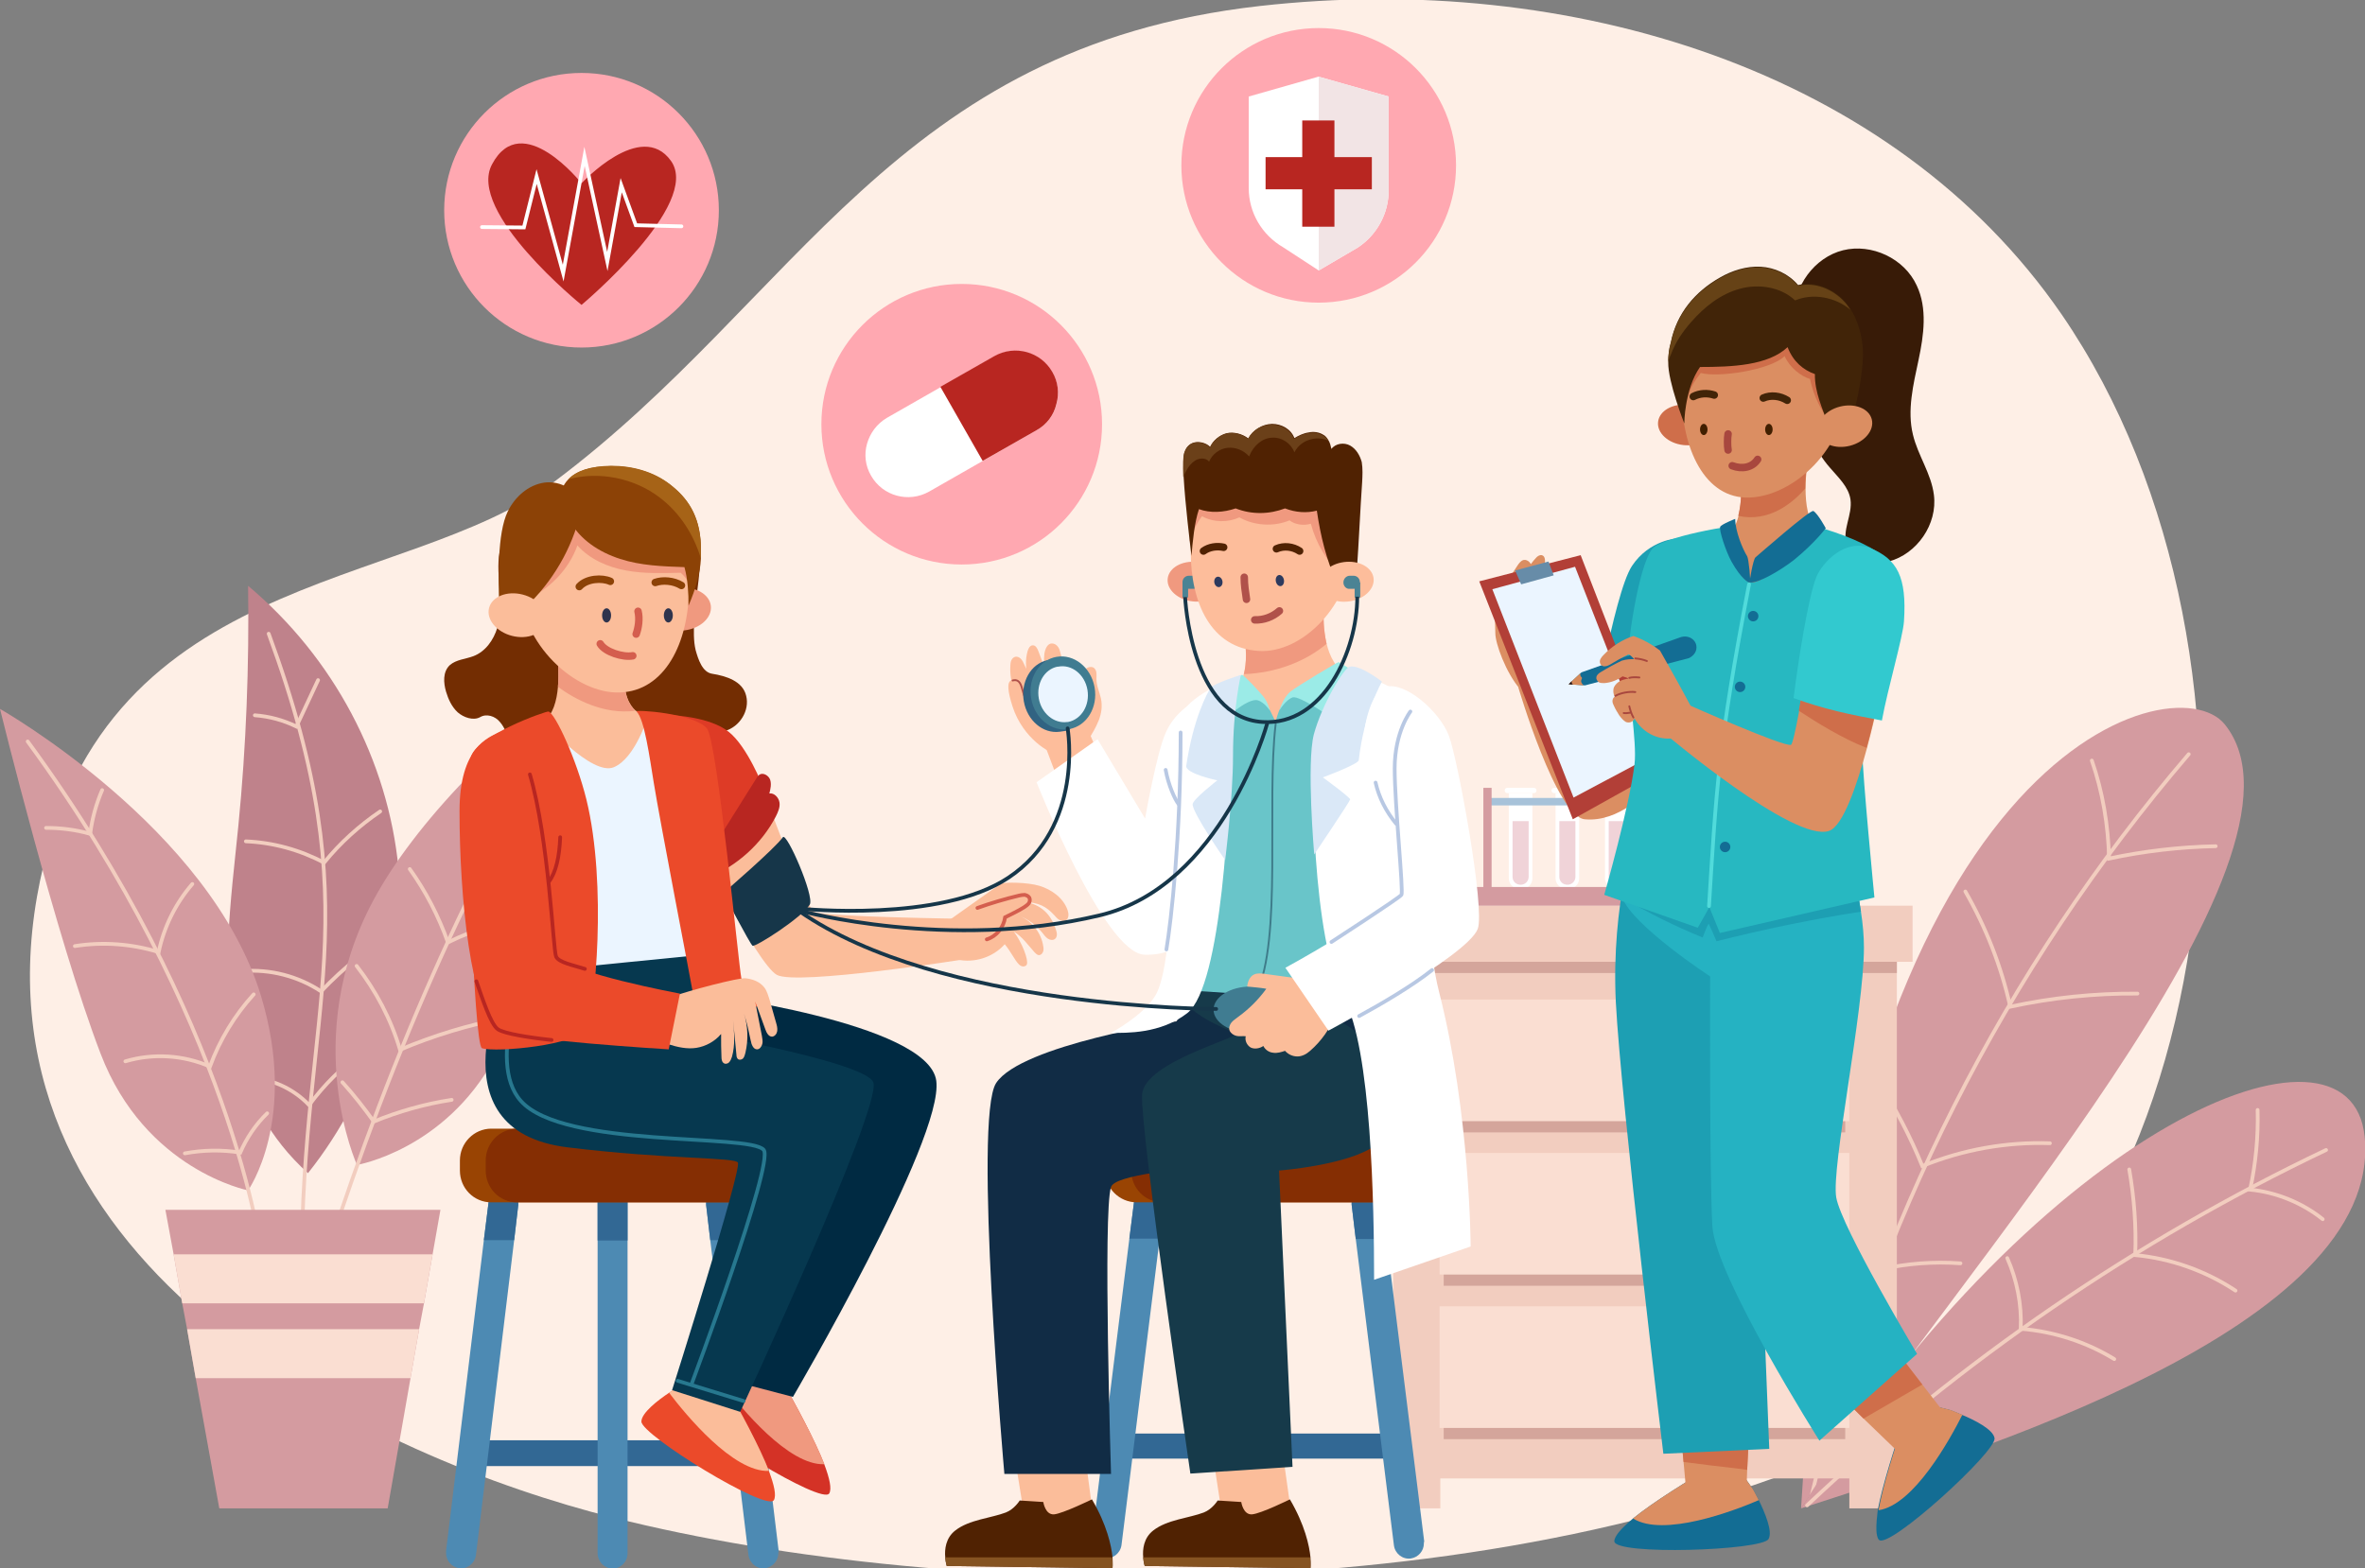 <?xml version="1.0" encoding="utf-8"?>
<!-- Generator: Adobe Illustrator 16.0.0, SVG Export Plug-In . SVG Version: 6.00 Build 0)  -->
<!DOCTYPE svg PUBLIC "-//W3C//DTD SVG 1.1//EN" "http://www.w3.org/Graphics/SVG/1.1/DTD/svg11.dtd">
<svg version="1.1" xmlns="http://www.w3.org/2000/svg" xmlns:xlink="http://www.w3.org/1999/xlink" x="0px" y="0px" width="632px"
	 height="419.2px" viewBox="195 40.1 632 419.2" style="enable-background:new 195 40.1 632 419.2;" xml:space="preserve">
<rect x="195" y="40.1" width="632" height="419.2" fill="#808080" stroke="none"/>
<style type="text/css">
<![CDATA[
	.st0{fill:#112C45;}
	.st1{fill:#136D94;}
	.st2{fill:#163649;}
	.st3{fill:#163A4A;}
	.st4{fill:#4B8394;}
	.st5{fill:none;stroke:#D45E4E;stroke-width:2;stroke-linecap:round;stroke-miterlimit:10;}
	.st6{fill:#4D8AB3;}
	.st7{fill:none;stroke:#163649;stroke-linecap:round;stroke-miterlimit:10;}
	.st8{fill:none;stroke:#F2CDBF;stroke-linecap:round;stroke-miterlimit:10;}
	.st9{fill:#B23F37;}
	.st10{fill:none;stroke:#51DBDB;stroke-linecap:round;stroke-miterlimit:10;}
	.st11{fill:#852E03;}
	.st12{fill:#855321;}
	.st13{fill:#EB4A2A;}
	.st14{fill:#EBF5FF;}
	.st15{fill:#1D9FB3;}
	.st16{fill:#B82621;}
	.st17{fill:#502202;}
	.st18{fill:none;stroke:#3E7C8A;stroke-width:0.5;stroke-linecap:round;stroke-miterlimit:10;}
	.st19{fill:#8C4206;}
	.st20{fill:#BF828B;}
	.st21{fill:#F0997F;}
	.st22{fill:#F0D3D8;}
	.st23{fill:none;stroke:#FFFFFF;stroke-linecap:round;stroke-miterlimit:10;}
	.st24{fill:#24151A;}
	.st25{fill:#F2CDBF;}
	.st26{fill:#FBBD9A;stroke:#D45E4E;stroke-linecap:round;stroke-miterlimit:10;}
	.st27{fill:#F2E4E5;}
	.st28{fill:none;stroke:#163649;stroke-miterlimit:10;}
	.st29{fill:#25B2C2;}
	.st30{fill:#27B8C1;}
	.st31{fill:none;stroke:#A8473E;stroke-width:2;stroke-linecap:round;stroke-miterlimit:10;}
	.st32{fill:none;stroke:#B0514A;stroke-width:0.5;stroke-linecap:round;stroke-miterlimit:10;}
	.st33{fill:none;stroke:#502202;stroke-width:2;stroke-linecap:round;stroke-miterlimit:10;}
	.st34{fill:#FADED2;}
	.st35{fill:#FBBD9A;}
	.st36{fill:#2D3A5E;}
	.st37{fill:#994403;}
	.st38{fill:#FDBD9B;}
	.st39{fill:#2F344D;}
	.st40{fill:#FEEFE6;}
	.st41{fill:#FFA8B1;}
	.st42{fill:#FFFFFF;}
	.st43{fill:#664216;}
	.st44{fill:#678CA8;}
	.st45{fill:#9BEBE7;}
	.st46{fill:#69C5C9;}
	.st47{fill:#316382;}
	.st48{fill:#CF6E4A;}
	.st49{fill:#326894;}
	.st50{fill:#32C9CF;}
	.st51{fill:#6B4019;}
	.st52{fill:#381B07;}
	.st53{fill:#002A42;}
	.st54{fill:none;stroke:#B82621;stroke-linecap:round;stroke-miterlimit:10;}
	.st55{fill:none;stroke:#B0514A;stroke-width:2;stroke-linecap:round;stroke-miterlimit:10;}
	.st56{fill:#D43226;}
	.st57{fill:#D49BA0;}
	.st58{fill:#D4A59B;}
	.st59{fill:#06384F;}
	.st60{fill:#D68A5A;}
	.st61{fill:none;stroke:#27788F;stroke-linecap:round;stroke-miterlimit:10;}
	.st62{fill:none;stroke:#A8473E;stroke-width:0.5;stroke-linecap:round;stroke-miterlimit:10;}
	.st63{fill:#732D02;}
	.st64{fill:#A66317;}
	.st65{fill:#DAE8F7;}
	.st66{fill:none;stroke:#412408;stroke-width:2;stroke-linecap:round;stroke-miterlimit:10;}
	.st67{fill:#DB8E62;}
	.st68{fill:#A7C2D9;}
	.st69{fill:#407C91;}
	.st70{fill:#DE3B26;}
	.st71{fill:#411F00;}
	.st72{fill:#412408;}
	.st73{fill:none;stroke:#B8C8E3;stroke-linecap:round;stroke-miterlimit:10;}
	.st74{fill:none;stroke:#8C4206;stroke-width:2;stroke-linecap:round;stroke-miterlimit:10;}
]]>
</style>
<g id="BACKGROUND">
</g>
<g id="OBJECTS">
	<g>
		<g>
			<path class="st40" d="M359,445.8c90.7,22.8,238.9,25.3,338.9-22.6c92.4-44.2,111.4-206.8,48-299.1
				c-45.1-65.5-131.4-91.7-214.2-82.4c-97.7,11-123.6,78.5-188.5,127.1c-40.3,30.2-122.7,22.8-138.3,110.9
				C187.3,380.1,296.4,430.1,359,445.8z"/>
		</g>
		<g>
			<g>
				<g>
					<path class="st57" d="M676.3,443.3c11.6-201.8,99.4-226.6,113.2-209.6C818.3,269.3,718,380.6,676.3,443.3z"/>
					<g>
						<path class="st8" d="M779.9,241.7c-49.1,57.3-84.2,126.5-101.2,200"/>
						<path class="st8" d="M754,243.4c2.9,8.4,4.4,17.3,4.6,26.2c9.4-2,18.9-3.1,28.5-3.3"/>
						<path class="st8" d="M720.2,278.4c5.5,9.6,9.6,20,12,30.8c11.1-2.4,22.6-3.6,34-3.5"/>
						<path class="st8" d="M696.9,329.1c4.6,7.2,8.6,14.8,11.8,22.7c10.8-4.4,22.5-6.5,34.1-6.1"/>
						<path class="st8" d="M718.9,377.8c-7.1-0.5-14.2,0-21.2,1.6c-1.8-5.7-4.4-11.2-7.6-16.2"/>
					</g>
				</g>
				<g>
					<path class="st57" d="M676.3,443.3c64.5-102.7,146.8-136.5,150.6-99.4C832,395.3,720.8,428.8,676.3,443.3z"/>
					<g>
						<path class="st8" d="M816.6,347.5c-50.8,24.2-97.8,56.4-138.7,95"/>
						<path class="st8" d="M798.3,336.8c0.2,7.2-0.5,14.3-2,21.3c7,0.7,13.9,3.5,19.4,7.9"/>
						<path class="st8" d="M764,352.7c1.3,7.5,1.9,15.2,1.6,22.9c9.5,0.9,18.8,4.2,26.8,9.5"/>
						<path class="st8" d="M731.4,376.4c2.6,5.9,3.9,12.4,3.6,18.9c8.8,0.7,17.5,3.5,25,8.1"/>
					</g>
				</g>
			</g>
			<g>
				<g>
					<rect x="563.1" y="282.2" class="st25" width="143" height="15"/>
					<g>
						<polygon class="st25" points="701.9,297.2 701.9,443.3 689.2,443.3 689.2,435.3 579.9,435.3 579.9,443.3 567.3,443.3 
							567.3,297.2 						"/>
						<rect x="567.3" y="297.2" class="st58" width="134.6" height="3"/>
					</g>
					<g>
						<g>
							<g>
								<rect x="580.8" y="310.3" class="st58" width="107.3" height="32.5"/>
								<rect x="579.7" y="307.3" class="st34" width="109.5" height="32.5"/>
							</g>
						</g>
						<g>
							<g>
								<rect x="580.8" y="351.3" class="st58" width="107.3" height="32.5"/>
								<rect x="579.7" y="348.3" class="st34" width="109.5" height="32.5"/>
							</g>
						</g>
						<g>
							<g>
								<rect x="580.8" y="392.3" class="st58" width="107.3" height="32.5"/>
								<rect x="579.7" y="389.3" class="st34" width="109.5" height="32.5"/>
							</g>
						</g>
					</g>
				</g>
				<g>
					<g>
						<g>
							<g>
								<path class="st42" d="M598.2,274.9v-22.8h6.3v22.8c0,1.5-1.2,2.8-2.8,2.8h-0.8C599.4,277.6,598.2,276.4,598.2,274.9z"/>
								<path class="st42" d="M597.1,251.4L597.1,251.4c0-0.4,0.3-0.7,0.7-0.7h7.1c0.4,0,0.7,0.3,0.7,0.7l0,0c0,0.4-0.3,0.7-0.7,0.7
									h-7.1C597.4,252.1,597.1,251.8,597.1,251.4z"/>
							</g>
							<path class="st22" d="M599.2,274.5v-14.9h4.3v14.9c0,1.2-1,2.1-2.1,2.1l0,0C600.1,276.6,599.2,275.7,599.2,274.5z"/>
						</g>
						<g>
							<g>
								<path class="st42" d="M610.7,274.9v-22.8h6.3v22.8c0,1.5-1.2,2.8-2.8,2.8h-0.8C611.9,277.6,610.7,276.4,610.7,274.9z"/>
								<path class="st42" d="M609.6,251.4L609.6,251.4c0-0.4,0.3-0.7,0.7-0.7h7.1c0.4,0,0.7,0.3,0.7,0.7l0,0c0,0.4-0.3,0.7-0.7,0.7
									h-7.1C609.9,252.1,609.6,251.8,609.6,251.4z"/>
							</g>
							<path class="st22" d="M611.7,274.5v-14.9h4.3v14.9c0,1.2-1,2.1-2.1,2.1l0,0C612.6,276.6,611.7,275.7,611.7,274.5z"/>
						</g>
						<g>
							<g>
								<path class="st42" d="M623.9,274.9v-22.8h6.3v22.8c0,1.5-1.2,2.8-2.8,2.8h-0.8C625.2,277.6,623.9,276.4,623.9,274.9z"/>
								<path class="st42" d="M622.8,251.4L622.8,251.4c0-0.4,0.3-0.7,0.7-0.7h7.1c0.4,0,0.7,0.3,0.7,0.7l0,0c0,0.4-0.3,0.7-0.7,0.7
									h-7.1C623.1,252.1,622.8,251.8,622.8,251.4z"/>
							</g>
							<path class="st22" d="M624.9,274.5v-14.9h4.3v14.9c0,1.2-1,2.1-2.1,2.1l0,0C625.9,276.6,624.9,275.7,624.9,274.5z"/>
						</g>
						<g>
							<g>
								<path class="st42" d="M637.4,274.9v-22.8h6.3v22.8c0,1.5-1.2,2.8-2.8,2.8h-0.8C638.7,277.6,637.4,276.4,637.4,274.9z"/>
								<path class="st42" d="M636.3,251.4L636.3,251.4c0-0.4,0.3-0.7,0.7-0.7h7.1c0.4,0,0.7,0.3,0.7,0.7l0,0c0,0.4-0.3,0.7-0.7,0.7
									H637C636.6,252.1,636.3,251.8,636.3,251.4z"/>
							</g>
							<path class="st22" d="M638.4,274.5v-14.9h4.3v14.9c0,1.2-1,2.1-2.1,2.1l0,0C639.4,276.6,638.4,275.7,638.4,274.5z"/>
						</g>
						<g>
							<g>
								<path class="st42" d="M651.9,274.9v-22.8h6.3v22.8c0,1.5-1.2,2.8-2.8,2.8h-0.8C653.2,277.6,651.9,276.4,651.9,274.9z"/>
								<path class="st42" d="M650.8,251.4L650.8,251.4c0-0.4,0.3-0.7,0.7-0.7h7.1c0.4,0,0.7,0.3,0.7,0.7l0,0c0,0.4-0.3,0.7-0.7,0.7
									h-7.1C651.1,252.1,650.8,251.8,650.8,251.4z"/>
							</g>
							<path class="st22" d="M652.9,274.5v-14.9h4.3v14.9c0,1.2-1,2.1-2.1,2.1l0,0C653.9,276.6,652.9,275.7,652.9,274.5z"/>
						</g>
					</g>
					<g>
						<rect x="592" y="253.4" class="st68" width="77" height="2"/>
						<rect x="588" y="277.2" class="st57" width="86" height="5"/>
						<g>
							<rect x="591.4" y="250.7" class="st57" width="2.2" height="29"/>
							<rect x="667.7" y="250.7" class="st57" width="2.2" height="29"/>
						</g>
					</g>
				</g>
			</g>
			<g>
				<g>
					<g>
						<path class="st20" d="M277.3,353.7c18.1-22.7,27-52.5,24.2-81.4c-2.8-28.9-17.3-56.4-40.2-75.6c0.3,21.4-0.5,42.8-2.6,64.1
							c-2,20.2-5.1,40.9-0.2,60.7C261.3,333.2,266.9,344.3,277.3,353.7z"/>
						<g>
							<path class="st8" d="M275.6,379.6c0-71.5,19-94.6-8.8-170.1"/>
							<path class="st8" d="M280,221.9c-1.9,4.1-3.9,8.3-5.8,12.4c-3.5-1.7-7.2-2.7-11.1-3"/>
							<path class="st8" d="M260.7,265c7.3,0.3,14.5,2.3,20.9,5.7c4.3-5.3,9.4-9.9,15-13.7"/>
							<path class="st8" d="M259.8,299.7c7.3-0.6,14.8,1.3,21,5.4c6-6.3,12.8-11.8,20.3-16.2"/>
							<path class="st8" d="M263.1,328.3c5.5,0.6,10.7,3.2,14.5,7.2c4-5.4,8.8-10.2,14.3-14.1"/>
						</g>
					</g>
					<g>
						<path class="st57" d="M290.4,351.5c0,0-15.4-33.7,4.3-70.6c10.9-20.4,34.5-45.2,63.8-65.9c0,0-14,76.1-31.3,107.9
							C313.8,347.5,290.4,351.5,290.4,351.5z"/>
						<g>
							<path class="st8" d="M347.9,229.8c-30.3,48.7-51.9,101.9-69.1,156.6"/>
							<path class="st8" d="M328.6,241.9c1.8,4.2,3.3,8.6,4.4,13.1c5.1-1,10.4-1.6,15.6-2"/>
							<path class="st8" d="M304.5,272.4c4.3,6,7.7,12.6,10.2,19.6c8-3.9,16.7-6.5,25.5-7.7"/>
							<path class="st8" d="M290.3,298.3c5.2,6.7,9.2,14.3,11.6,22.4c9-3.8,18.5-6.7,28.1-8.5"/>
							<path class="st8" d="M286.5,329.4c3,3.3,5.8,6.9,8.4,10.5c6.6-2.7,13.6-4.7,20.8-5.8"/>
						</g>
					</g>
					<g>
						<path class="st57" d="M261.3,358.3c0,0,13.4-18.9,3.5-51.8c-13.5-45-69.8-76.9-69.8-76.9s15.1,61.5,26.9,92.2
							C233.8,352.9,261.3,358.3,261.3,358.3z"/>
						<g>
							<path class="st8" d="M264.8,374.8c0,0-7.7-61.9-62.4-136.5"/>
							<path class="st8" d="M222.3,251.3c-1.6,3.7-2.7,7.7-3.2,11.7c-3.8-1.1-7.8-1.6-11.8-1.6"/>
							<path class="st8" d="M215,293c7.5-1.2,15.2-0.6,22.4,1.6c1.4-6.7,4.5-13,9-18.2"/>
							<path class="st8" d="M262.8,305.9c-5.1,5.6-9.1,12.2-11.7,19.3c-7.1-3.1-15.2-3.6-22.6-1.4"/>
							<path class="st8" d="M244.4,348.4c4.9-0.9,9.9-1,14.8-0.2c1.7-3.9,4.1-7.5,7.2-10.5"/>
						</g>
					</g>
				</g>
				<g>
					<polygon class="st57" points="312.7,363.5 310.6,375.4 308.3,388.5 307,395.4 304.7,408.5 298.6,443.3 253.6,443.3 
						247.3,408.5 245,395.4 243.7,388.5 241.4,375.4 239.2,363.5 					"/>
					<polygon class="st34" points="310.6,375.4 308.3,388.5 243.7,388.5 241.4,375.4 					"/>
					<polygon class="st34" points="307,395.4 304.7,408.5 247.3,408.5 245,395.4 					"/>
				</g>
			</g>
		</g>
		<g>
			<g>
				<g>
					<g>
						<g>
							<rect x="320.9" y="425.1" class="st49" width="73.7" height="6.9"/>
							<g>
								<path class="st6" d="M333.5,361.7c0,0.2,0,0.4,0,0.5l-1.1,9.4l-10.2,84.1c-0.3,2.3-2.3,3.9-4.5,3.6c-2-0.3-3.5-2-3.5-4.1
									c0-0.2,0-0.3,0-0.5l10.1-83.1l1.3-10.4c0.3-2.3,2.3-3.9,4.5-3.6C332,357.9,333.5,359.6,333.5,361.7z"/>
								<path class="st49" d="M333.5,361.7c0,0.2,0,0.4,0,0.5l-1.1,9.4h-8.1l1.3-10.4c0.3-2.3,2.3-3.9,4.5-3.6
									C332,357.9,333.5,359.6,333.5,361.7z"/>
							</g>
							<g>
								<path class="st6" d="M362.7,361v94.3c0,2.3-1.8,4.1-4,4.1c-1.1,0-2.1-0.5-2.8-1.2c-0.7-0.7-1.2-1.8-1.2-2.9V361
									c0-2.3,1.8-4.1,4-4.1c1.1,0,2.1,0.5,2.8,1.2C362.3,358.8,362.7,359.8,362.7,361z"/>
								<path class="st49" d="M361.5,358.1c0.7,0.7,1.2,1.8,1.2,2.9v10.7h-8V361c0-2.3,1.8-4.1,4-4.1
									C359.8,356.9,360.8,357.3,361.5,358.1z"/>
							</g>
							<g>
								<path class="st6" d="M403,455.2c0,2.1-1.5,3.8-3.5,4.1c-2.2,0.3-4.2-1.3-4.5-3.6l-10.2-84.1l-1.1-9.4c0-0.2,0-0.4,0-0.5
									c0-2,1.5-3.8,3.5-4.1c2.2-0.3,4.2,1.3,4.5,3.6l1.3,10.5l10.1,83.1C403,454.9,403,455.1,403,455.2z"/>
								<path class="st49" d="M392.9,371.6h-8.1l-1.1-9.4c0-0.2,0-0.4,0-0.5c0-2,1.5-3.8,3.5-4.1c2.2-0.3,4.2,1.3,4.5,3.6
									L392.9,371.6z"/>
							</g>
						</g>
						<g>
							<path class="st37" d="M410.3,350.3v2.7c0,4.7-3.8,8.5-8.4,8.5h-75.6c-4.7,0-8.4-3.8-8.4-8.5v-2.7c0-4.7,3.8-8.5,8.4-8.5h75.6
								C406.5,341.9,410.3,345.7,410.3,350.3z"/>
							<path class="st11" d="M410.3,350.3v2.7c0,4.7-3.8,8.5-8.4,8.5h-68.7c-4.7,0-8.4-3.8-8.4-8.5v-2.7c0-4.7,3.8-8.5,8.4-8.5h68.7
								C406.5,341.9,410.3,345.7,410.3,350.3z"/>
						</g>
					</g>
					<g>
						<path class="st63" d="M331.3,181.9c-1,1.9-1.9,3.9-2.8,5.8c-0.6,3.3-0.2,6.8,0,10.1c0.2,3.4,0.4,6.8-0.6,10.1
							s-3.2,6.4-6.4,7.6c-2.1,0.8-4.6,0.9-6.3,2.4c-1.9,1.8-1.7,4.7-1,7.1c0.6,2,1.5,4,3.1,5.5c1.6,1.4,4.2,2.3,6,1.3
							c1.7-1,4-0.3,5.3,1.3c1.3,1.5,1.9,3.5,3.1,5.1c1.8,2.2,4.7,3.4,7.6,3.4c2.9,0.1,6-0.3,7.9-1.5c4.1-2.6,9.3-4.3,13.5-1.9
							c2.2,1.3,4,3.3,6.4,4.2c2.1,0.8,4.4,0.6,6.4-0.4c1.9-1,2.7-3.2,3.9-4.9c2.2-3.1,7.6-0.6,11.3-1.6c4-1.1,6.7-5.5,5.7-9.4
							c-0.9-3.9-5.3-5.3-9.1-5.9c-2.6-0.4-3.7-3.8-4.4-6.3c-0.6-2.5-0.5-5.2-0.4-7.8c0.2-5.3,2.6-17.6,1.1-19.3
							c-0.8-0.9-3.8-3.1-4.9-3.6c-5-2.3-10-4.6-15.1-6.9c-4.6-2.1-9.4-4.2-14.4-4.1C342.2,172.6,334.9,174.5,331.3,181.9z"/>
						<g>
							<path class="st14" d="M348.7,229.5c0,0-22.3,3.5-24.6,11.4c-2.4,7.9,11.2,63.1,11.2,63.1l50.1-3.1c0,0,3.6-63.6-4.3-67.6
								C373,229.4,348.7,229.5,348.7,229.5z"/>
							<g>
								<path class="st35" d="M368.1,231.7c0,0-3.3,11.1-9.1,13.5c-5.9,2.4-18.8-12.3-18.8-12.3c2.6-1.6,3.6-5.6,3.9-9.2
									c0.3-3.7,0-7,0-7l17.9,3.4c-0.5,5.5,1.2,8.5,2.9,10C366.4,231.5,368.1,231.7,368.1,231.7z"/>
								<path class="st21" d="M364.8,230.1c-8.5,1.1-16.2-3.1-20.7-6.4c0.3-3.7,0-7,0-7l17.9,3.4
									C361.5,225.6,363.1,228.6,364.8,230.1z"/>
							</g>
						</g>
						<g>
							<g>
								<g>
									<path class="st56" d="M416.6,439.3c-1.9,3.2-35.4-17.4-35.4-21c0-2.3,4.4-5.7,7.4-7.7c1.6-1.1,2.9-1.8,2.9-1.8l7.8-3.6
										l3.5,1.9c5.1,8.8,10,18.1,12.5,24.5C416.7,435.3,417.3,438.1,416.6,439.3z"/>
									<path class="st21" d="M415.3,431.5c-9.6,0.4-22.3-15.1-26.7-20.9c1.6-1.1,2.9-1.8,2.9-1.8l7.8-3.6l3.5,1.9
										C407.9,415.9,412.8,425.1,415.3,431.5z"/>
								</g>
								<path class="st53" d="M382.1,305.7c0,0,61,7.7,63.1,23.3c2.1,15.6-38.3,84.5-38.3,84.5l-14.5-3.8l18.9-61.6l-48.6-20.6
									l9.7-21.9H382.1L382.1,305.7z"/>
							</g>
							<g>
								<g>
									<path class="st13" d="M401.8,441.1c-1.9,3.2-35.4-17.4-35.4-21c0-2.3,4.4-5.7,7.4-7.7c1.6-1.1,2.9-1.8,2.9-1.8l7.8-3.6
										l3.5,1.9c5.1,8.8,10,18,12.5,24.5C401.9,437.1,402.5,439.9,401.8,441.1z"/>
									<path class="st35" d="M400.5,433.3c-9.6,0.4-22.3-15.1-26.7-20.9c1.6-1.1,2.9-1.8,2.9-1.8l7.8-3.6l3.5,1.9
										C393.1,417.7,398,426.9,400.5,433.3z"/>
								</g>
								<g>
									<path class="st59" d="M330.7,300.5c0,0-21.1,41.8,16,46.3c27,3.3,44.9,2.6,45.5,4.1c0.9,2.4-17.6,60.8-17.6,60.8l18.2,5.8
										c0,0,37.7-81,35.6-88c-1.7-5.8-53.7-14.7-53.7-14.7c4.4-2.1,7.6-9.6,7.1-19.4L330.7,300.5z"/>
									<g>
										<path class="st61" d="M336.6,296.9c0,0-12.1,26.7-2.4,37.5c11.4,12.8,61.4,8.6,64.9,13.1c2.8,3.6-19.3,62.6-19.3,62.6"/>
										<line class="st61" x1="376.1" y1="409.2" x2="393.7" y2="414.6"/>
									</g>
								</g>
							</g>
						</g>
						<g>
							
								<ellipse transform="matrix(-0.113 -0.994 0.994 -0.113 217.962 600.934)" class="st21" cx="377.3" cy="203.1" rx="5.7" ry="7.8"/>
							<g>
								<path class="st35" d="M334.1,197.2c0-14.8,9.4-26.9,22.1-26.9s22.9,12,22.9,26.9c0,14.8-6.5,27.6-18.4,28
									C348.7,225.7,334.1,212,334.1,197.2z"/>
								<path class="st21" d="M335.4,200.6c6.4-3,11.6-8.2,13.9-14.7c3.3,3.7,8.1,5.8,13,6.7c4.9,0.9,9.9,0.7,14.6,0.6
									c1.5,1.3,2.6,3.1,2.9,5.1c0.5-4.4,0.1-8.9-1.4-13.1c-12.6-3.8-25.1-7.9-37.6-12.2C339,181.9,337.1,190.7,335.4,200.6z"/>
							</g>
							<g>
								<path class="st19" d="M347.2,179.2c2.7,5.1,7.9,8.5,13.5,10.3c5.5,1.8,11.4,2,17.2,2.2c0.9,3.2,1.1,7,1.1,10.3
									c2-4.7,3.1-8.7,3.3-12.5c0-1.1,0-2.3,0-3.5c-0.3-8.2-3.7-12.8-8.2-16.3c-4.5-3.5-10.1-5-15.8-5c-5.6,0-9.2,1.3-11.4,3.5
									c-0.8,0.8-1.3,1.7-1.8,2.7C344.2,173.1,345.2,175.4,347.2,179.2z"/>
								<path class="st19" d="M328.4,202.4c-0.2-7.3-0.6-19.7,2.3-25.6c1.9-3.9,5.5-7.1,9.8-7.7c4.3-0.6,9,2.1,10,6.3
									c-1.9,9.7-6.8,18.7-13.7,25.7C334.4,202.3,330.8,203.1,328.4,202.4z"/>
								<path class="st64" d="M346.9,168.2c8.3-2.2,17.6-0.3,24.4,4.9c5.3,4,9.1,9.9,11,16.3c0-1.1,0-2.3,0-3.5
									c-0.3-8.2-3.7-12.8-8.2-16.3c-4.5-3.5-10.1-5-15.8-5C352.6,164.7,349,166,346.9,168.2z"/>
							</g>
							
								<ellipse transform="matrix(-0.969 -0.248 0.248 -0.969 605.473 485.468)" class="st35" cx="333.3" cy="204.6" rx="7.8" ry="5.7"/>
							<g>
								<ellipse class="st39" cx="357.1" cy="204.6" rx="1.2" ry="1.9"/>
								<ellipse class="st39" cx="373.6" cy="204.6" rx="1.2" ry="1.9"/>
								<path class="st74" d="M370.1,195.8c2-0.7,4.9-0.5,7,0.8"/>
								<path class="st74" d="M358.1,195.5c-2.2-1-6.3-0.8-8.3,1.4"/>
								<path class="st5" d="M365.5,203.5c0.5,2,0.1,4.5-0.5,6.1"/>
								<path class="st5" d="M364.1,215.4c-2.6,0.5-7.4-1-8.7-3.2"/>
							</g>
						</g>
						<g>
							<g>
								<path class="st35" d="M373.6,238.5l8.9-5.4c0,0,7.5,0.6,12.6,10c5.1,9.3,14.6,39.4,17.6,40.8c3,1.3,39.7,1.8,39.7,1.8
									l0.5,10.8c0,0-44.9,7.1-50.3,4.2c-5.4-3-22.7-37.7-22.7-37.7L373.6,238.5z"/>
								<path class="st70" d="M373.1,237.3l1.7-6c0,0,9.9,0.4,14.9,4.4c5,3.9,9.2,14.7,9.2,14.7L386,271L373.1,237.3z"/>
								<path class="st2" d="M388.3,278.8c0,0,13.8-11.9,15.9-14.9c1-1.5,8.5,15.8,7.2,18c-2,3.4-14.6,11.5-15.3,11
									C395.4,292.4,388.3,278.8,388.3,278.8z"/>
								<path class="st16" d="M384.7,268c4.1-6.6,8.3-13.2,12.4-19.8c0.2-0.4,0.5-0.7,0.8-1c1-0.7,2.5,0.2,2.9,1.3
									c0.4,1.2,0.1,2.5-0.2,3.7c1.3-0.2,2.5,1.1,2.7,2.4c0.2,1.3-0.4,2.6-1,3.8c-3.8,7.3-10.3,13.1-17.9,16.3
									C384.1,272.4,383.4,269.9,384.7,268z"/>
								<g>
									<path class="st35" d="M446.8,287.4c5.1-3.6,15.1-10.8,15.8-11.1c0.9-0.4,6.9-0.4,10.2,0.6c3.3,1,6.4,3.3,7.5,6.5
										c0.3,0.9,0.4,2.1-0.4,2.7c-0.5,0.3-1.2,0.2-1.8-0.1s-0.9-0.8-1.4-1.3c-2.2-2.4-4.2-3.3-7.8-3.5c4.3,0.7,7,3.3,8.3,7.5
										c0.3,0.8,0.4,1.9-0.3,2.4c-0.5,0.4-1.3,0.3-1.9-0.1c-0.6-0.4-1-1-1.4-1.5c-1.6-2-3.7-3.6-6-4.5c3.3,1.4,5.7,4.6,6.2,8.1
										c0.1,0.5,0.1,1.1-0.1,1.5c-0.2,0.5-0.7,0.9-1.2,0.8c-0.4-0.1-0.7-0.4-1-0.7c-1.8-2-3.2-4.1-5.6-5.6c2.2,2.9,4,7.6,3.5,8.8
										c-0.1,0.4-1.1,1-2.1,0c-1.2-1.2-2-3.2-3.8-5.4c-3.1,3.5-8.1,5.1-12.7,4.1C449.6,293.4,448.2,290.3,446.8,287.4z"/>
									<path class="st26" d="M456.2,282.8c3.6-1.3,7.4-2.4,11.1-3.3c0.5-0.1,1-0.2,1.5-0.2c0.5,0.1,1,0.3,1.3,0.8
										c0.2,0.5,0.1,1.1-0.2,1.5c-0.3,0.4-0.8,0.7-1.2,1c-1.6,1-3.3,1.8-5.1,2.7c-0.4,2.7-2.3,5.1-4.9,5.9"/>
								</g>
							</g>
							<path class="st13" d="M365.1,230.3c2.1,1.9,3.5,12.3,4.6,19c1.6,10,10,53.4,10.5,56.4c0.9,5.4,18.1,5,18.7,2.2
								c0.1-0.5-5-2.9-5.8-6.4c-0.7-3.1-6.4-63.5-9.2-66.7C380.4,230.7,364.4,229.7,365.1,230.3z"/>
						</g>
						<g>
							<path class="st13" d="M341.6,230.3c1.8,0.6,7.4,12.6,10.1,23.5c5.6,22.8,2.3,56.7,0,61.2c-2.3,4.5-24.2,6.5-27.9,5.3
								c-2.2-0.7-4.5-69-3-77.6C321.8,236.9,341,230.1,341.6,230.3z"/>
							<path class="st35" d="M374.4,306.6c4.6-1.7,18-5.2,19.8-5c1.9,0.2,3.8,0.9,5,2.4c0.8,1,1.1,2.3,1.5,3.5c0.6,2,1.1,4,1.7,6
								c0.2,0.7,0.4,1.4,0.3,2.2c-0.1,0.7-0.6,1.4-1.3,1.5c-1,0.1-1.6-1.1-1.9-2c-0.9-2.5-1.8-5-2.7-7.4c0.6,3.1,1.2,6.1,1.8,9.2
								c0.1,0.7,0.3,1.5,0.1,2.2s-0.7,1.4-1.4,1.4c-1,0-1.5-1.3-1.7-2.4c-0.5-2.4-1-4.8-1.8-7.2c1.1,3.4,1.2,7.1,0.4,10.5
								c-0.1,0.5-0.3,1.1-0.6,1.5c-0.4,0.4-1,0.5-1.4,0.2c-0.3-0.3-0.4-0.7-0.4-1.1c-0.3-3.1-0.6-6.2-0.9-9.3
								c0.3,3.3,0.6,6.6-0.3,9.8c-0.2,0.6-0.4,1.1-0.8,1.5c-0.4,0.4-1.1,0.5-1.5,0.1c-0.4-0.3-0.5-1-0.5-1.5c-0.1-2-0.1-3.9-0.1-6.2
								c-1.7,2-4.1,3.3-6.6,3.7c-2.5,0.4-5.1-0.2-7.6-1C373.5,315.5,373.7,311.8,374.4,306.6z"/>
							<path class="st13" d="M340.2,250.7c-1.4-6.5-7.2-17-11.9-14.8c-2.7,1.3-10.5,3.9-10.5,21c0,23.1,3,53.5,10.5,58.6
								c3.8,2.6,45.4,5.1,45.4,5.1l3-14.9c0,0-30.6-5.7-32-9.9C342.6,289.9,343.9,267.9,340.2,250.7z"/>
							<g>
								<path class="st54" d="M336.6,247.1c5.1,17.4,6.2,46.9,7,48.7c0.7,1.6,4.6,2.3,7.7,3.3"/>
								<path class="st54" d="M342.4,318.1c-5.7-0.6-12.8-1.7-14.4-2.9c-1.9-1.4-4.1-8.2-5.7-12.8"/>
								<path class="st54" d="M341.6,275.9c2-2.6,2.9-6.8,3.1-12"/>
							</g>
						</g>
					</g>
				</g>
				<g>
					<g>
						<g>
							<g>
								<rect x="493.4" y="423.3" class="st49" width="73.7" height="6.7"/>
								<g>
									<path class="st6" d="M506,361.5c0,0.2,0,0.3,0,0.5l-1.1,9.2l-10.2,81.9c-0.3,2.2-2.3,3.8-4.5,3.5c-2-0.3-3.5-2-3.5-4
										c0-0.2,0-0.3,0-0.5l10.1-80.9l1.3-10.2c0.3-2.2,2.3-3.8,4.5-3.5C504.5,357.8,506,359.6,506,361.5z"/>
									<path class="st49" d="M506,361.5c0,0.2,0,0.3,0,0.5l-1.1,9.2h-8.1l1.3-10.2c0.3-2.2,2.3-3.8,4.5-3.5
										C504.5,357.8,506,359.6,506,361.5z"/>
								</g>
								<g>
									<path class="st6" d="M535.2,360.9v91.8c0,2.2-1.8,4-4,4c-1.1,0-2.1-0.4-2.8-1.2c-0.7-0.7-1.2-1.7-1.2-2.8v-91.8
										c0-2.2,1.8-4,4-4c1.1,0,2.1,0.4,2.8,1.2C534.8,358.8,535.2,359.8,535.2,360.9z"/>
									<path class="st49" d="M534,358c0.7,0.7,1.2,1.7,1.2,2.8v10.4h-8v-10.4c0-2.2,1.8-4,4-4C532.3,356.9,533.3,357.3,534,358z"
										/>
								</g>
								<g>
									<path class="st6" d="M575.5,452.7c0,2-1.5,3.7-3.5,4c-2.2,0.3-4.2-1.3-4.5-3.5l-10.2-81.9l-1.1-9.2c0-0.2,0-0.3,0-0.5
										c0-2,1.5-3.7,3.5-4c2.2-0.3,4.2,1.3,4.5,3.5l1.3,10.2l10.1,80.9C575.5,452.3,575.5,452.5,575.5,452.7z"/>
									<path class="st49" d="M565.4,371.3h-8.1l-1.1-9.2c0-0.2,0-0.3,0-0.5c0-2,1.5-3.7,3.5-4c2.2-0.3,4.2,1.3,4.5,3.5
										L565.4,371.3z"/>
								</g>
							</g>
							<g>
								<path class="st37" d="M582.8,350.3v2.7c0,4.7-3.8,8.5-8.4,8.5h-75.6c-4.7,0-8.5-3.8-8.5-8.5v-2.7c0-4.7,3.8-8.5,8.5-8.5
									h75.6C579,341.9,582.8,345.7,582.8,350.3z"/>
								<path class="st11" d="M582.8,350.3v2.7c0,4.7-3.8,8.5-8.4,8.5h-68.7c-4.7,0-8.4-3.8-8.4-8.5v-2.7c0-4.7,3.8-8.5,8.4-8.5
									h68.7C579,341.9,582.8,345.7,582.8,350.3z"/>
							</g>
						</g>
						<g>
							<g>
								<g>
									<g>
										<path class="st38" d="M483.7,229.5c1.5-2.5,0-5.7,0.5-8.6c0.1-0.8,0.5-1.6,1.1-2.1c0.6-0.5,1.7-0.6,2.2,0
											c0.7,0.7,0.5,1.9,0.5,2.8c0,1.8,0.8,3.4,1.2,5.2c0.9,4.2-1.3,7.7-3.5,11.3c-2.7,1.9-6.3,3.2-8.6,3.4
											c-1.4,0.1-8.7-3.9-11.5-12.5c-1.4-4.3-1.3-6.1-0.8-6.7c0.5-0.6,1.4-0.9,2-0.4c0.4,0.3,0.5,0.7,0.7,1.2
											c0.9,2.6,1.8,5.2,2.7,7.9c-3.5-3.3-5.5-8.2-5.2-13c0-0.9,0.3-2,1.2-2.3c0.6-0.2,1.2,0.1,1.6,0.5c0.4,0.4,0.7,1,0.9,1.5
											c1.3,2.7,2.5,5.4,4.3,8.7c-3.2-3-4.6-7.9-3.4-12.2c0.2-0.7,0.6-1.6,1.4-1.6c0.8,0,1.2,0.8,1.5,1.6
											c1.3,3.4,2.6,6.9,3.8,10.3c-1.8-2.9-2.6-6.4-2.2-9.7c0.2-1.2,0.8-2.7,2-2.7c0.7,0,1.3,0.4,1.7,1s0.5,1.3,0.7,2
											C479.6,219,481.4,222.8,483.7,229.5z"/>
										<path class="st32" d="M465.6,222c1.1-0.3,1.9,0.1,2.4,1.7c0.6,2.3,2.3,7.7,4,8.9"/>
									</g>
									<polygon class="st38" points="486.1,236 490.3,245.8 479.2,252.5 474.3,239.5 									"/>
								</g>
								<g>
									<g>
										<path class="st47" d="M485.6,224.5c-0.8-4.5-4.2-7.7-8-8.1l-0.1-0.3c0,0-2,0.4-2.7,0.5c-4.4,1-7.1,5.9-6.2,11
											c0.9,5.1,5.1,8.7,9.6,8.1c0.7-0.1,2.7-0.4,2.7-0.4l-0.1-0.3C484.4,233.2,486.4,229,485.6,224.5z"/>
									</g>
									
										<ellipse transform="matrix(-0.176 -0.985 0.985 -0.176 341.043 736.973)" class="st69" cx="479.1" cy="225.7" rx="9.8" ry="8.6"/>
									<g>
										<path class="st14" d="M485.6,224.5c-0.7-4.1-4.2-6.9-7.8-6.2c-0.1,0-0.1,0-0.2,0c-3.5,0.7-5.7,4.5-5,8.5
											c0.7,4,4.1,6.8,7.6,6.3c0.1,0,0.1,0,0.2,0C484,232.4,486.3,228.6,485.6,224.5z"/>
									</g>
								</g>
							</g>
							<path class="st42" d="M520.1,233.4l-6.8-5.2c0,0-4.5,2.5-6.8,7.8c-2.4,5.3-5.5,22.9-5.5,22.9l-12.7-21.2L472,249.2
								c0,0,18,45.6,28.8,46.1s18.5-9.5,18.5-9.5L520.1,233.4z"/>
						</g>
						<g>
							<g>
								<polygon class="st35" points="466.3,430.3 468.4,443.3 476.9,446.8 486.7,442.1 485,429.3 								"/>
								<g>
									<path class="st17" d="M492.3,459.3l-44.3-0.6c0,0-0.3-0.9-0.4-2.3c-0.2-2.1,0.1-5.2,2.7-7.2c3.7-2.9,9.6-3.3,13.5-4.8
										c2.3-0.9,3.7-3.2,3.7-3.2l6.3,0.4c0,0,0.5,3.5,2.9,3.3c2.3-0.2,10.1-4,10.1-4c4,6.8,5.2,12.4,5.5,15.5
										C492.4,458.3,492.3,459.3,492.3,459.3z"/>
									<path class="st12" d="M492.3,459.3l-44.3-0.6c0,0-0.3-0.9-0.4-2.3h44.6C492.4,458.3,492.3,459.3,492.3,459.3z"/>
								</g>
							</g>
							<g>
								<g>
									<polygon class="st35" points="519.3,430.3 521.3,443.3 529.9,446.8 539.7,442.1 537.9,429.3 									"/>
									<g>
										<path class="st17" d="M545.2,459.3l-44.3-0.6c0,0-0.3-0.9-0.4-2.3c-0.2-2.1,0.1-5.2,2.7-7.2c3.7-2.9,9.6-3.3,13.5-4.8
											c2.3-0.9,3.7-3.2,3.7-3.2l6.3,0.4c0,0,0.5,3.5,2.9,3.3s10.1-4,10.1-4c4,6.8,5.2,12.4,5.5,15.5
											C545.3,458.3,545.2,459.3,545.2,459.3z"/>
										<path class="st12" d="M545.2,459.3l-44.3-0.6c0,0-0.3-0.9-0.4-2.3h44.6C545.3,458.3,545.2,459.3,545.2,459.3z"/>
									</g>
								</g>
								<g>
									<path class="st0" d="M516.7,301.3l-7.3,11.8c0,0-41.5,6.3-48.2,16.5c-6.2,9.4,2.2,104.5,2.2,104.5h28.5
										c0,0-2.2-70.2,0-76.7c2.2-6.5,67.6-6.1,71.3-15c3.8-8.8,5-39.8,5-39.8"/>
									<path class="st3" d="M569.3,314.8c0,0,1.6,25.5-6.8,31.5c-7.3,5.3-25.7,6.7-25.7,6.7l3.6,79.2l-27.3,1.8
										c0,0-13.5-92.4-12.9-101.3c0.6-8.9,26.9-15.3,25.1-16.5c0,0-20.2-6.9-12.7-14.4c0.2-0.2,0.4-0.4,0.5-0.5c1.7-1.5,23,0,23,0
										l19.6-1.8l7.8,8.8L569.3,314.8z"/>
								</g>
							</g>
						</g>
						<path class="st0" d="M568.3,322.9c-0.2,1.3-0.4,2.6-0.6,4c-3.4-4.3-8.8-10.5-13.6-13.2c-9.9-5.5-41.7-9.2-41.7-9.2l0.1-2.7
							c0.2-0.2,0.4-0.3,0.5-0.5c1.7-1.5,23,0,23,0l19.6-1.8l7.8,8.8L568.3,322.9z"/>
						<g>
							<g>
								<path class="st38" d="M555.2,220.6c0,0-11.7,15.1-19,14.3c-7.3-0.8-13-8.8-13-8.8s2.9-1.1,4.2-5.9c0.7-2.8,0.9-6.7-0.3-12.4
									l21.6-3.2c0,0-0.1,3.6,0.8,7.5C550.3,215.5,552,219,555.2,220.6z"/>
								<path class="st21" d="M527.4,220.3c0.7-2.8,0.9-6.7-0.3-12.4l21.6-3.2c0,0-0.1,3.6,0.8,7.5
									C543.7,217.1,535.7,220,527.4,220.3z"/>
							</g>
							<g>
								<g>
									
										<ellipse transform="matrix(-0.994 -0.113 0.113 -0.994 1003.574 448.454)" class="st21" cx="514.5" cy="195.9" rx="7.3" ry="5.3"/>
									<g>
										<path class="st4" d="M515.4,195.8L515.4,195.8c0-1-0.8-1.8-1.7-1.8h-1c-1,0-1.7,0.8-1.7,1.7v0.1c0,1,0.8,1.7,1.7,1.7h1
											C514.6,197.6,515.4,196.8,515.4,195.8z"/>
										<rect x="511" y="195.8" class="st4" width="1.5" height="4"/>
									</g>
								</g>
								<g>
									<path class="st38" d="M556,187.5c0-13.8-9.6-25-21.4-25c-11.8,0-21.4,7.4-21.4,25c0,13.8,5.4,25.8,18.1,26.6
										C543.2,214.9,556,201.3,556,187.5z"/>
									<path class="st21" d="M553.5,194c-3.9-3.8-6.8-8.6-8.2-13.9c-2,0.6-4.3,0.2-5.7-0.9c-4.3,1.8-9.5,1.4-13.4-0.8
										c-3.1,1.4-6.8,1.4-10-0.3c-1.5,2-2.6,4.4-3.3,6.8c0.3-4.8,0.6-9.5,0.9-14.3c11.3-1.6,22.6-2.7,34-3.3
										c0.6,0,1.3-0.1,1.9,0.2c0.8,0.4,1.2,1.4,1.5,2.4C553.6,177.8,554.8,186.1,553.5,194z"/>
								</g>
								<g>
									<path class="st17" d="M559,169.1c-0.5,7.1-0.9,16.3-1.4,23.3c-0.7,2.4-2.7,2.3-5.5,3.2c-2.6-5.8-4.2-12.1-5.2-19
										c-2.7,0.7-5.7,0.5-8.5-0.6c-4.2,1.6-8.9,1.7-13.2,0c-3.2,1.1-6.8,1.3-9.8,0.2c-1.2,3.5-1.7,8.8-2,12.5
										c-0.4-3.4-1.7-14-2.1-21.2c-0.1-3.1-0.1-5.6,0.3-6.6c1.3-3.9,5.7-2.7,6.8-1.3c0.8-1.8,2.5-3.2,4.4-3.7
										c1.9-0.4,4.1,0.1,5.8,1.4c1.2-2.3,3.7-3.8,6.3-3.9c2.6,0,5.1,1.4,6,3.8c1.2-0.7,2.4-1.3,3.8-1.5c1.3-0.3,2.8-0.1,3.9,0.6
										c0.6,0.3,1,0.8,1.4,1.5c0.4,0.6,0.6,1.4,0.8,2.3c1.1-1.5,3.4-1.8,5-0.9c1.6,0.9,2.6,2.6,3.1,4.4
										C559.2,165.4,559.1,167.3,559,169.1z"/>
									<path class="st51" d="M550,157.9c-1.4-0.6-3-0.8-4.5-0.4c-1.9,0.4-3.6,1.6-4.6,3.5c-0.9-2.4-3.4-4.1-6-3.9
										c-2.5,0.1-4.9,2-6.1,5c-1.4-1.6-3.6-2.5-5.7-2.3s-4.1,1.6-5,3.7c-0.7-0.9-2-1-3.1-0.6c-1,0.4-1.9,1.3-2.5,2.2
										c-0.5,0.8-0.9,1.6-1.3,2.5c-0.1-3.1-0.1-5.6,0.3-6.6c1.3-3.9,5.7-2.7,6.8-1.3c0.8-1.8,2.5-3.2,4.4-3.7
										c1.9-0.5,4.1,0.1,5.8,1.4c1.2-2.3,3.7-3.8,6.3-3.8c2.6,0,5.1,1.4,6,3.8c1.2-0.7,2.4-1.3,3.8-1.5c1.3-0.3,2.8-0.1,3.9,0.6
										C549.2,156.8,549.6,157.3,550,157.9z"/>
								</g>
								<g>
									<path class="st33" d="M522,186.4c-1.8-0.4-3.9-0.1-5.4,1"/>
									<path class="st33" d="M536.1,186.8c2-0.9,4.4-0.6,6.2,0.6"/>
									<path class="st55" d="M527.5,194.4c0,2,0.3,3.9,0.6,5.9"/>
									<path class="st55" d="M530.3,205.8c2.4,0.1,4.8-0.8,6.6-2.4"/>
									
										<ellipse transform="matrix(-0.174 -0.985 0.985 -0.174 438.01 758.333)" class="st36" cx="537.1" cy="195.4" rx="1.5" ry="1.1"/>
									
										<ellipse transform="matrix(-0.173 -0.985 0.985 -0.173 417.954 742.081)" class="st36" cx="520.4" cy="195.6" rx="1.4" ry="1.1"/>
								</g>
								<g>
									
										<ellipse transform="matrix(-0.137 -0.991 0.991 -0.137 436.705 772.352)" class="st38" cx="554.9" cy="195.9" rx="5.3" ry="7.3"/>
									<g>
										<path class="st4" d="M554,195.8L554,195.8c0-1,0.8-1.8,1.7-1.8h1c1,0,1.7,0.8,1.7,1.7v0.1c0,1-0.8,1.7-1.7,1.7h-1
											C554.8,197.6,554,196.8,554,195.8z"/>
										<rect x="557" y="195.8" class="st4" width="1.5" height="4"/>
									</g>
								</g>
							</g>
						</g>
						<g>
							<path class="st46" d="M552.5,217.3c0,0-11.9,7.2-13.9,9.7c-2.1,2.6-2.7,6.1-2.7,6.1s-2.8-6-3.5-6.5c-0.6-0.5-5.6-5.2-5.6-5.2
								l-5.8,4.4l-7.8,4.1l0.3,75l52.8,3.6l1.4-81.4L552.5,217.3z"/>
							<path class="st18" d="M535.9,233.6c-2.5,21,1.8,57.8-5.2,72.1"/>
							<path class="st45" d="M536.9,230c0,0,0.9-3.3,2.9-5c2-1.6,12.6-7.9,12.9-7.9c0.3-0.1,5.5,3.5,5.5,3.5l-7.8,11.1
								c0,0-8-5.6-9.9-5.2C538.6,227.1,536.9,230,536.9,230z"/>
							<path class="st45" d="M534.4,230.1c0,0-0.6-2.3-1.7-3.7c-1.2-1.5-5.3-5.9-5.8-5.9c-0.4,0-4.6,2.5-5.3,4
								c-0.7,1.5-0.3,8.7-0.3,8.7s7-6.7,9.8-5.9C532.9,227.8,534.4,230.1,534.4,230.1z"/>
						</g>
						<g>
							<path class="st42" d="M557.1,219.4c0,0-9.2,8.6-10.6,17.4c-1.4,8.8-0.8,54.8,7.6,70.1c7.4,13.3,8.1,55.6,8.1,75.3l25.8-8.9
								c0,0-0.1-35.3-8.4-67.9c-6.5-25.3-0.3-71.5-4-76C573,226.2,557.1,219.4,557.1,219.4z"/>
							<path class="st65" d="M546.2,268.5c0,0-2.1-24.3-0.1-32.1c2.1-7.8,8-17.8,9.6-18.1c2.7-0.6,8.6,4,8.6,4s-4.8,8.3-6.2,21
								c-0.1,1.1-9.6,4.6-9.6,4.6s7.4,5.4,7.3,5.9C555.7,254.4,546.2,268.5,546.2,268.5z"/>
						</g>
						<g>
							<g>
								<ellipse class="st69" cx="529.3" cy="310" rx="10" ry="6.2"/>
								<path class="st35" d="M543,301.8c-3.4-0.5-6.8-0.9-10.2-1.4c-0.9-0.1-1.9-0.2-2.7,0.2c-1.1,0.5-1.7,1.9-1.8,3.2
									c1.7,0.2,3.4,0.3,5.1,0.6c-2.1,2.9-4.6,5.4-7.5,7.5c-0.6,0.5-1.3,0.9-1.8,1.5c-0.5,0.6-0.8,1.5-0.5,2.2
									c0.3,0.7,1,1.2,1.8,1.4c0.8,0.2,1.6,0,2.5,0.1c-0.3,1.1,0.3,2.4,1.3,3c1,0.5,2.4,0.3,3.4-0.4c0.5,1,1.5,1.7,2.6,1.8
									c1.1,0.2,2.3-0.2,3.2-0.5c0.8,0.9,2,1.5,3.3,1.5c1.2,0,2.4-0.6,3.4-1.5c3-2.6,5.3-5.9,6.8-9.6
									C548.7,308.4,545.7,305.3,543,301.8z"/>
							</g>
							<g>
								<path class="st42" d="M559.5,238.6c-0.3-4.8,2.2-13.9,5.7-14.9c5.4-1.5,14.6,6.7,17,13.1s9.7,46.2,7.7,51.6
									c-2.8,7.4-39.9,27.2-39.9,27.2l-11.5-16.8c0,0,25.7-14,27.3-18.4C566.7,277.7,560.1,249.9,559.5,238.6z"/>
								<path class="st73" d="M571.9,230.3c0,0-4.2,5.4-4.2,15.2c0,9.8,2.4,32.9,1.8,33.8c-0.5,0.8-18.7,12.6-18.7,12.6"/>
								<path class="st73" d="M568.1,260.3c-2.7-3.3-4.6-7-5.5-11"/>
								<path class="st73" d="M558.2,311.7c5.9-3.2,14.4-8.2,19.5-12.3"/>
							</g>
						</g>
						<g>
							<path class="st42" d="M525.4,221.1c0,0-1.6,6-1.6,16.4c0,17.5-2.3,66.2-11.5,73.4c-7.2,5.6-16.3,5.3-20.4,5.3
								c0,0,8.6-4.6,11.8-9.9c3.6-5.9,4.2-24.6,4.6-34.3c0.5-10.3,1.4-38.8,2.6-41.2C513.5,225.4,525.4,221.1,525.4,221.1z"/>
							<path class="st65" d="M522.4,270c0,0,2.1-16.5,2.1-27.9c0-12.8,2.1-21.6,2.1-21.6s-7.3,2.3-8.1,3.5s-4.6,8-6.5,20.8
								c-0.3,2.1,8.3,3.9,8.3,3.9s-6.6,5.1-6.6,6.4C513.7,257.5,522.4,270,522.4,270z"/>
							<g>
								<path class="st73" d="M510.5,235.9c0,27.9-2.5,50.2-3.8,58"/>
								<path class="st73" d="M506.5,245.9c0.7,4,2.5,8,3.5,9.2"/>
							</g>
						</g>
					</g>
					<g>
						<path class="st28" d="M511.7,199.7c0,0,1.4,32.2,20.7,33.4c16.3,1,25.3-19,25.3-33.5"/>
						<g>
							<path class="st7" d="M533.6,233.6c0,0-11.9,43.4-44.8,51.2c-40.3,9.6-79.8-1.2-79.8-1.2"/>
							<path class="st7" d="M480.3,234.8c0,0,4.6,26.3-15.8,39.9C446.4,286.8,409,283,409,283"/>
							<path class="st7" d="M520,309.8c0,0-73.9,0.1-111.5-26.2"/>
						</g>
					</g>
				</g>
			</g>
			<g>
				<path class="st52" d="M674.6,124.6c-0.5-7.9,5.3-15.7,12.9-17.6c7.7-1.9,16.4,2.2,19.7,9.4c2.9,6.1,1.9,13.3,0.5,19.9
					c-1.4,6.6-3.1,13.5-1.5,20c1.3,5.5,4.9,10.4,5.6,16.1c1,7.8-4.5,15.8-12.1,17.8c-4.3,1.1-9.8-0.3-11.2-4.5
					c-1.3-3.9,1.6-8,1-12.1c-0.5-3.4-3.3-5.9-5.5-8.5C675.7,155.7,675.6,142.1,674.6,124.6z"/>
				<g>
					<path class="st67" d="M601.2,224.3c-3.8-4.4-6.6-12.2-6.6-14.9c0-3.1-0.5-6.3,0.6-9.3c0.6-1.5,1.4-2.9,2.3-4.2
						c1-1.5,2-3.1,3-4.6c0.4-0.6,0.9-1.3,1.6-1.5c1.2-0.3,2.4,1.1,2.3,2.3c-0.1,1.3-0.9,2.4-2.4,3.5c0.5-2.3,1.7-4.5,3.4-6.3
						c0.4-0.5,1-0.9,1.6-0.8c1,0.2,1,1.7,0.7,2.7c-0.7,2.5-1.4,5-1.9,7.2c2.1,4.1,2,8.9,2,13.5s0.5,9.6,3.5,13
						C608.4,226.2,604.9,221.1,601.2,224.3z"/>
					<path class="st67" d="M600.7,223.7c0,0,10.2,34.7,17.8,35.4c9.3,0.9,16.8-7.7,16.8-7.7l6.1-31.1l-13.7-8.2l-7.6,24.9
						l-10.8-12.2L600.7,223.7z"/>
					<path class="st15" d="M646.4,225.5c-7.6-2.9-15.1-5.7-22.7-8.6c2.1-9.9,4.9-21.7,7.4-25.5c4.7-7.1,12.2-7.4,12.2-7.4l3.5,10.2
						l-0.4,31.1C646.4,225.3,646.4,225.4,646.4,225.5z"/>
					<g>
						<polygon class="st9" points="639.5,245.6 617.4,188.5 590.3,195.5 615.3,259.1 						"/>
						<polygon class="st14" points="635.8,242.5 615.9,191.6 593.8,197.6 615.5,253.3 						"/>
						<polygon class="st44" points="608.8,190.2 610.2,193.9 601.5,196.3 599.9,192.6 						"/>
					</g>
				</g>
				<g>
					<g>
						<g>
							<g>
								<path class="st1" d="M626.4,452.1c0.1,3.8,39.4,2.5,41.2-0.6c1.2-2-1-7.1-2.6-10.4c-0.9-1.8-1.6-3-1.6-3l-5-7l-4-0.1
									c-8.8,5.1-17.7,10.7-23,15C628.3,448.6,626.4,450.7,626.4,452.1z"/>
								<path class="st67" d="M631.4,446c8.1,5.1,26.9-2,33.6-4.9c-0.9-1.8-1.6-3-1.6-3l-5-7l-4-0.1
									C645.6,436.1,636.7,441.7,631.4,446z"/>
							</g>
							<polygon class="st67" points="643.5,415.6 644.9,430.9 645.4,436.4 645.7,440.2 661.7,438.5 661.8,435.8 661.8,435.8 
								661.9,433 662.8,414.9 662.9,413.1 653.2,414.3 							"/>
						</g>
						<polygon class="st48" points="643.5,415.6 644.9,430.9 652.8,431.9 652.9,431.9 659.6,432.7 661.9,433 662.8,414.9 
							653.2,414.3 						"/>
					</g>
					<path class="st15" d="M632.3,262.2c0,0-6.8,18.9-5.5,45.8c1.4,26.9,12.7,120.7,12.7,120.7l28.3-1.3l-4.8-121.1l-6.8-37.5"/>
				</g>
				<g>
					<g>
						<g>
							<g>
								<path class="st1" d="M697.1,451.7c2.5,2.8,31.6-23.7,30.9-27.2c-0.4-2.3-5.3-4.8-8.7-6.2c-1.8-0.8-3.2-1.3-3.2-1.3l-8.4-2.1
									l-3.1,2.5c-3.4,9.6-6.5,19.6-7.8,26.3C696.3,447.8,696.2,450.7,697.1,451.7z"/>
								<path class="st67" d="M697,443.8c9.5-1.4,19.1-19,22.4-25.5c-1.8-0.8-3.2-1.3-3.2-1.3l-8.4-2.1l-3.1,2.5
									C701.3,427.1,698.2,437.1,697,443.8z"/>
							</g>
							<polygon class="st67" points="686.4,412.8 693,419.3 701.4,427.4 704.1,430.1 715.1,418.5 713.5,416.4 708.7,410.2 
								699.6,398.4 							"/>
						</g>
						<polygon class="st48" points="686.4,412.8 693,419.3 708.7,410.2 699.6,398.4 						"/>
					</g>
					<g>
						<path class="st29" d="M628.5,280c2.8,7.6,23.5,21.1,23.5,21.1s-0.2,53.3,0.6,66.8c0.8,13.4,28.6,57.3,28.6,57.3l26.1-23.2
							c0,0-20.2-33.8-21.6-41.8c-1.4-8,7.4-49.8,7.4-66.8c0-3.1-0.3-6.4-0.8-9.6c-1-7.1-3-14-4.6-19.2c-1.7-5.2-3.1-8.5-3.1-8.5
							s-14.2,2.1-28.3,6c-13,3.6-25.9,8.8-27.8,15.5C628.1,278.3,628.2,279.1,628.5,280z"/>
						<path class="st15" d="M628.5,280c6.9,4.1,14.1,7.7,21.5,10.7c0.5-1.2,0.9-2.5,1.6-3.7c0.7,1.4,1.3,2.8,2.1,4.7
							c12.8-3.2,25.6-5.9,38.6-7.9c-1-7.1-3-14-4.7-19.2c-10.5-1-20.9-1.8-31.4-2.5c-13,3.6-25.9,8.8-27.8,15.5
							C628.1,278.3,628.2,279.1,628.5,280z"/>
					</g>
				</g>
				<path class="st30" d="M701,192.3c-1-6-23.7-13.7-31.4-13c-16.6,1.5-28.6,4.5-32.4,6.9c-3.8,2.4-7.2,24.5-7.2,30.7
					c0,7.3,2.5,21.6,1.8,27.4c-1.3,11.2-8.1,35-8.1,35l25,8.8l3.1-5.5l2.8,6.9l41.3-9.5c0,0-3.2-32.9-3.2-38.7
					C692.8,235.8,702.3,200.1,701,192.3z"/>
				<g>
					<path class="st10" d="M662.4,196.3c-8.3,43.2-8.8,55.6-10.7,86"/>
					<g>
						<circle class="st1" cx="663.5" cy="204.8" r="1.4"/>
						<circle class="st1" cx="660" cy="223.7" r="1.4"/>
						<circle class="st1" cx="657.3" cy="243.6" r="1.4"/>
						<circle class="st1" cx="656" cy="266.5" r="1.4"/>
					</g>
				</g>
				<g>
					<g>
						<g>
							<g>
								<g>
									<path class="st1" d="M614.2,223l4.1,0.3l0.3,0l27.8-7.3c1.9-1,2.2-2.6,1.8-3.8c-0.6-1.6-2.4-2.3-4-1.8l-26.5,9.4l-0.3,0.2
										L614.2,223z"/>
									<g>
										<path class="st60" d="M614.2,223l1.1,0.1l3,0.2c-0.1-0.1-0.2-0.1-0.3-0.2c-0.4-0.4-0.6-0.9-0.4-1.3
											c0.1-0.2,0.2-0.4,0.1-0.6c0-0.1-0.1-0.1-0.2-0.2c-0.2-0.2-0.2-0.6-0.2-0.9l-2.4,2.2L614.2,223z"/>
										<path class="st24" d="M614.2,223l1.1,0.1c-0.1-0.1-0.2-0.3-0.3-0.5c0-0.1,0-0.3,0-0.4L614.2,223z"/>
									</g>
								</g>
								<g>
									<path class="st67" d="M647,229.2c-2.7-5.1-5.5-10.1-8.4-15.2c-2.2-1.7-4.6-3-7.1-3.9c-3,1-5.7,2.7-8,5.1
										c-0.6,0.6-1.2,1.4-0.9,2.2c0.2,0.6,0.8,0.9,1.3,0.8c0.5,0,1.1-0.3,1.6-0.6c1.5-0.9,3-1.8,4.8-2.6c0.5,0.4,1,0.8,1.4,1.3
										c-1,0-2,0-3.3,0.4c-1.9,0.9-3.9,2-5.7,3.1c-0.5,0.3-1.1,0.8-1.1,1.4c-0.1,0.5,0.3,1,0.7,1.3c0.4,0.2,0.9,0.2,1.4,0.2
										c1.7-0.1,3.5-0.8,4.9-1.8c0.6,0.2,1.2,0.3,1.6,0.6c-0.8,0.1-1.5,0.3-2.2,0.6c-0.7,0.4-1.3,0.9-1.7,1.7
										c-0.3,0.8-0.2,1.8,0.2,2.6c-0.4,0.1-0.6,0.7-0.6,1.1c0,0.5,0.2,0.9,0.4,1.3c0.4,0.9,0.9,1.7,1.4,2.5
										c0.5,0.7,1.1,1.4,1.8,1.8c0.8,0.3,1.8,0.1,2.3-0.9c2.1,3.6,5.9,5.6,9.7,5.3C643.8,235,645.6,232.2,647,229.2z"/>
									<g>
										<path class="st62" d="M635.1,216.8c-1-0.4-2-0.6-3.1-0.7"/>
										<path class="st62" d="M633.1,221.2c-1-0.1-2-0.1-2.7,0.1"/>
										<path class="st62" d="M626.7,226.1c1.4-0.8,3.7-1.2,5.3-1"/>
										<path class="st62" d="M631.5,231.9c-0.5-0.8-0.9-2.1-1.1-3"/>
										<path class="st62" d="M630.7,230.6c-0.6,0.1-1.3,0.2-1.8,0.1"/>
									</g>
								</g>
							</g>
						</g>
						<g>
							<path class="st67" d="M639.9,236.2c0,0,34.6,29.3,43.9,26c3.7-1.3,7.4-12.1,10.1-22.1c2.5-9.2,4.1-17.8,4.1-17.8l-19.6-8.3
								c0,0-1.3,8.9-2.6,16.1c-0.9,4.9-1.8,9-2.2,9.1c-2,0.6-27.4-10.7-27.4-10.7L639.9,236.2z"/>
							<path class="st48" d="M675.7,230.1c4.7,3.1,12,7.6,18.1,9.9c2.5-9.2,4.1-17.8,4.1-17.8l-19.6-8.3
								C678.3,214,677,222.9,675.7,230.1z"/>
						</g>
					</g>
					<path class="st50" d="M697.9,232.7c-8.6-1.6-15.4-3-23.6-6c1.2-9.6,3.9-27,6.1-32.4c1.6-3.8,7.7-10.5,14.6-7.6
						s9.6,7.5,8.8,19.5C703.5,210.5,699.5,224,697.9,232.7z"/>
				</g>
				<g>
					<g>
						<g>
							<path class="st67" d="M656.1,183.7c0,0,2,9.1,5.9,11.8s18.6-13.7,18.6-13.7c-2.5-2.4-3.1-7-3.1-11.1c0-4.2,0.7-7.8,0.7-7.8
								l-17.9,5.2c0.2,4.4-0.2,7.6-0.7,9.9C658.3,182.9,656.1,183.7,656.1,183.7z"/>
							<path class="st48" d="M659.5,178c8.3,1.8,14.6-3.5,17.9-7.3c0-4.2,0.7-7.8,0.7-7.8l-17.9,5.2
								C660.5,172.5,660.1,175.7,659.5,178z"/>
						</g>
						<g>
							<path class="st1" d="M662.6,195.8c-0.2,0,0.9-6.2,1.5-6.7c0.6-0.5,14.7-12.9,15.5-12.4c1.2,0.7,3.3,4.6,3.3,4.6
								s-2.9,3.9-8.4,8.4C670.8,192.6,664.8,196.1,662.6,195.8z"/>
							<path class="st1" d="M662.6,195.8c0.3-0.3-0.3-6.4-0.7-7c-1.2-1.9-3.2-6.7-3.2-10c0,0-3.6,1.4-4,2.1c-0.4,0.8,1.5,6.6,3,9.3
								C660.3,194.9,662.4,196,662.6,195.8z"/>
						</g>
					</g>
					<g>
						<g>
							
								<ellipse transform="matrix(-0.994 -0.113 0.113 -0.994 1269.758 379.83)" class="st48" cx="645.6" cy="154.1" rx="7.4" ry="5.4"/>
							<g>
								<path class="st67" d="M688,145.5c0-14.1-9.8-25.5-21.8-25.5c-12,0-21.8,11.4-21.8,25.5c0,14.1,6,28.1,18.2,27.6
									C674.7,172.6,688,159.6,688,145.5z"/>
								<path class="st48" d="M683.2,151.5c-2.5-2.8-4.1-7.9-4.5-10.1c-2.4-0.7-5.4-3-6.8-6.1c-3.7,3.7-17.7,5.8-22.4,4.5
									c-3.3,4.1-3.4,6.1-4.6,11.4c-0.8-6.4-0.4-12.9,1-19.3c8.8-2.8,17.3-6.2,25.7-10.2c1.4-0.7,3.1-1.4,4.5-0.6
									c0.9,0.5,1.3,1.5,1.8,2.4c1.9,3.8,4.6,7.3,7.9,10c0.9,0.7,1.8,1.5,1.9,2.6c0,0.7-0.3,1.4-0.7,2
									C685.2,141.1,685.5,148,683.2,151.5z"/>
							</g>
							<g>
								<path class="st72" d="M640.8,136.9c-0.1,5.3,4.3,16.4,4.3,16.4s0-9.1,4.2-15.1c8.6,0,18.2-0.4,23.4-5.3
									c1.5,3.9,4.2,6.1,7.3,7.2c-0.1,4.8,2.1,9.4,3.5,13.4c2.7-1.6,4.8-1,7-3.6c1.3-4.7,2.6-12.1,2.3-16.7
									c-0.3-3.7-1.3-7.4-3.3-10.5c-0.5-0.7-1-1.4-1.6-2.1c-3.1-3.4-7.9-5.4-12.4-4.3c-2.5-3-6.3-4.7-10-4.9
									c-3.8-0.2-7.6,1-10.9,2.9c-6.5,3.7-11.5,9.4-13.1,17.3C641,133.3,640.8,135.1,640.8,136.9z"/>
								<path class="st43" d="M640.8,136.9c0.2-0.7,0.4-1.4,0.7-2c1.2-3.3,3.2-6.2,5.5-8.8c3.5-4,7.8-7.4,12.9-8.8
									c5.1-1.4,11-0.5,14.8,3.1c4.8-2,10.7-0.9,14.8,2.5c-0.5-0.7-1-1.5-1.6-2.1c-3.1-3.4-7.9-5.4-12.4-4.3c-2.5-3-6.3-4.7-10-4.9
									c-3.8-0.2-7.6,1-10.9,2.9c-6.5,3.7-11.5,9.4-13.1,17.3C641,133.3,640.8,135.1,640.8,136.9z"/>
							</g>
							
								<ellipse transform="matrix(-0.248 -0.969 0.969 -0.248 709.326 858.913)" class="st67" cx="688" cy="154.1" rx="5.4" ry="7.4"/>
						</g>
						<g>
							<g>
								<ellipse class="st71" cx="667.7" cy="154.9" rx="1" ry="1.5"/>
								<ellipse class="st71" cx="650.3" cy="154.9" rx="1" ry="1.5"/>
								<path class="st66" d="M653.1,145.7c-1.8-0.6-3.9-0.5-5.6,0.4"/>
								<path class="st66" d="M666.2,146.5c2-0.9,4.5-0.6,6.4,0.6"/>
								<path class="st31" d="M656.8,156.1c-0.2,1-0.2,3.3,0,4.3"/>
							</g>
							<path class="st31" d="M657.9,164.6c2.6,1,5.4,0.5,6.8-1.7"/>
						</g>
					</g>
				</g>
			</g>
		</g>
		<g>
			<g>
				<circle class="st41" cx="350.4" cy="96.3" r="36.7"/>
				<g>
					<path class="st16" d="M326.5,84c8-15,23.9,5.1,23.9,5.1s15.9-17.2,23.9-6c8.3,11.6-23.9,38.5-23.9,38.5S319.6,96.7,326.5,84z"
						/>
					<polyline class="st23" points="323.8,100.8 335,100.9 338.4,87.3 345.5,113.1 351.2,81.9 357.3,110 361,89.6 364.9,100.3 
						377.1,100.6 					"/>
				</g>
			</g>
			<g>
				<circle class="st41" cx="452" cy="153.5" r="37.5"/>
				<g>
					<path class="st42" d="M472,155.1l-28.7,16.4c-5.5,3.1-12.4,1.2-15.5-4.2c-1.6-2.7-1.9-5.8-1.1-8.6c0.8-2.8,2.6-5.3,5.3-6.9
						l28.7-16.4c5.5-3.1,12.4-1.2,15.5,4.2c1.6,2.7,1.9,5.8,1.1,8.6C476.6,151.1,474.7,153.6,472,155.1z"/>
					<path class="st16" d="M472,155.1l-14.4,8.2l-11.3-19.8l14.4-8.2c5.5-3.1,12.4-1.2,15.5,4.2c1.6,2.7,1.9,5.8,1.1,8.6
						C476.6,151.1,474.7,153.6,472,155.1z"/>
				</g>
			</g>
			<g>
				<circle class="st41" cx="547.4" cy="84.3" r="36.7"/>
				<g>
					<g>
						<path class="st42" d="M566.1,65.9V91c0,6.1-3.1,11.9-8.3,15.3l-10.4,6.1l-9.5-6.2c-5.7-3.3-9.2-9.3-9.2-15.8V65.9l18.6-5.3
							l0.1,0L566.1,65.9z"/>
						<path class="st27" d="M566.1,65.9V91c0,6.1-3.1,11.9-8.3,15.3l-10.4,6.1V60.6L566.1,65.9z"/>
					</g>
					<g>
						<rect x="543" y="72.3" class="st16" width="8.6" height="28.4"/>
						<rect x="533.2" y="82.1" class="st16" width="28.4" height="8.6"/>
					</g>
				</g>
			</g>
		</g>
	</g>
</g>
</svg>
